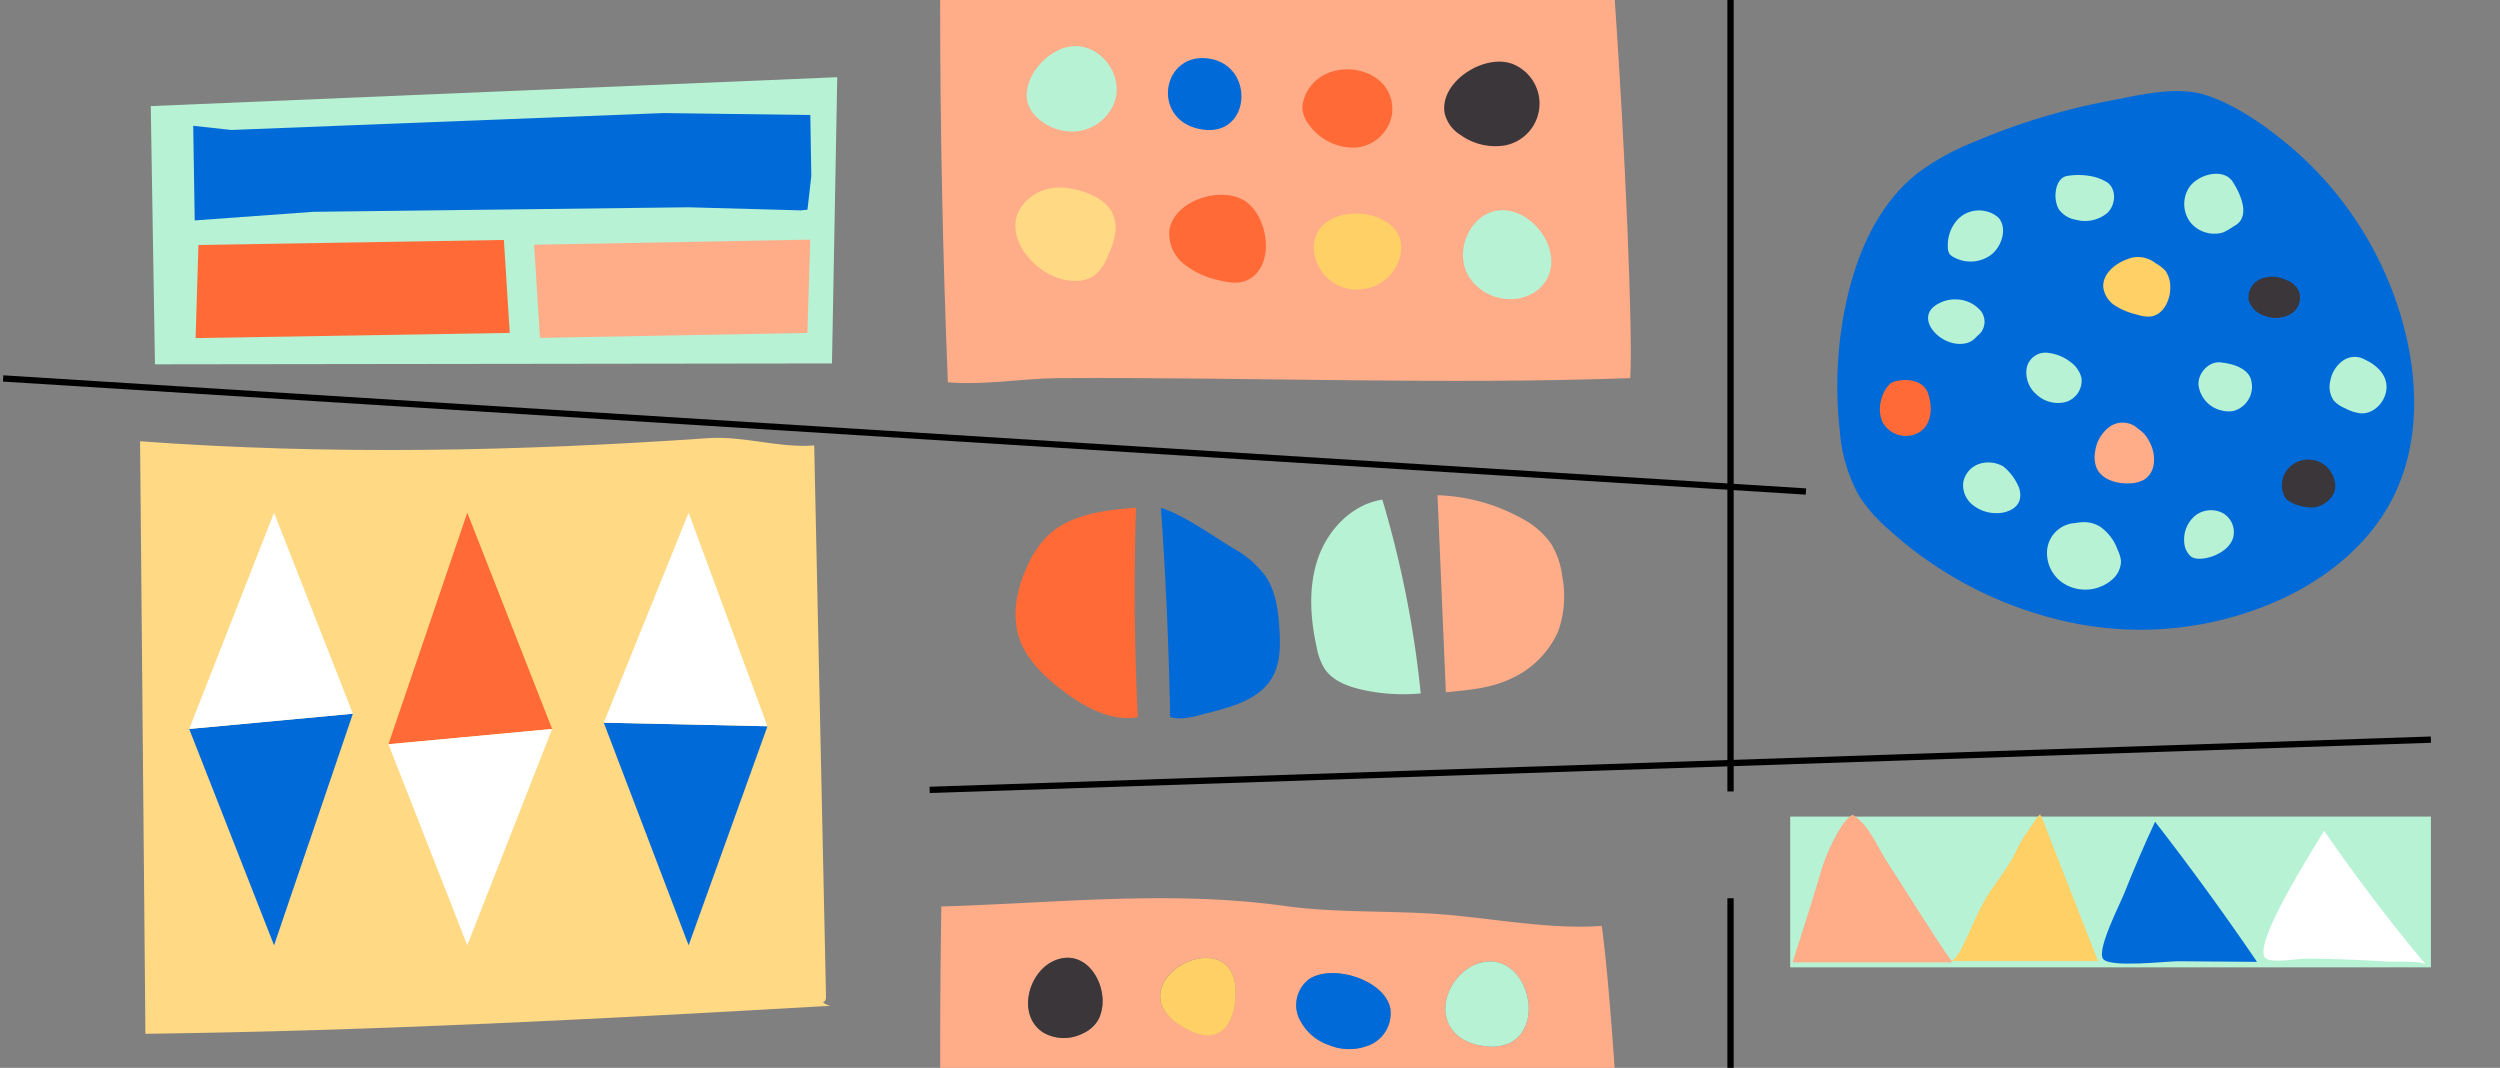 <svg id="Layer_1" data-name="Layer 1" xmlns="http://www.w3.org/2000/svg" viewBox="0 0 398 170"><rect x="0" y="0" width="398" height="170" fill="#808080" stroke="none"/><defs><style>.cls-1{fill:#ffac89;}.cls-2,.cls-9{fill:none;}.cls-3{fill:#ffd984;}.cls-4{fill:#b7f2d4;}.cls-5{fill:#006ad9;}.cls-6{fill:#ff6a36;}.cls-7{fill:#ffd065;}.cls-8{fill:#fff;}.cls-9{stroke:#000;stroke-miterlimit:10;}.cls-10{fill:#3b3639;}</style></defs><title>ST__19_Building a Layout Library16_Forms</title><path class="cls-1" d="M168.53,60.2c30.57-.18,60.91,1.06,91,0,.47-6.61-.84-37.08-2.46-60.21H149.67q0,30.46,1.23,60.87C156.57,61.37,162.85,60.23,168.53,60.2Z"/><rect class="cls-2" width="398" height="170"/><path class="cls-3" d="M129.62,70.92l1.88,87.65c0,.35,0,.78-.36.91s.71.6,1.06.64c-36.42,2.09-72.57,4-109.05,4.46l-.85-94.33c30.14,2.21,60.19,1.6,90.33-.49C118.45,69.36,123.8,71.33,129.62,70.92Z"/><polygon class="cls-4" points="133.29 12.29 24 16.89 24.67 58 132.45 57.86 133.29 12.29"/><polygon class="cls-5" points="31 35.09 30.76 20.03 36.81 20.69 105.62 18 129 18.31 129.16 28.02 128.55 33.38 127.48 33.49 109.59 33 49.88 33.72 31 35.09"/><polygon class="cls-1" points="85.96 53.79 85.03 38.96 128.99 38.15 128.54 53 85.96 53.79"/><polygon class="cls-6" points="31.14 53.82 31.59 39 80.22 38.2 81.15 53 31.14 53.82"/><rect class="cls-4" x="285" y="130" width="102" height="24"/><path class="cls-1" d="M289.73,139.29c1.38-4.84,3.95-9.15,5.22-9.58,2.74,1.76,3.72,4.89,5.89,8.15,1.67,2.5,8,12.72,10,15.35H297.36c-3.09,0-3.3,0-11.95,0C285.45,152.77,288.32,144.24,289.73,139.29Z"/><path class="cls-7" d="M324.72,129.63c.1,0,.15-.1.25-.12a3.72,3.72,0,0,0-1.07,1.25c-.66,1-1.45,2-2.07,3.1-.5.85-.89,1.76-1.37,2.63-1.28,2.3-3,4.33-4.33,6.56s-2.34,4.88-3.55,7.3A8.14,8.14,0,0,1,310.8,153H334l-9-23"/><path class="cls-5" d="M343.09,130.82q8.46,10.9,16.23,22.31l-12.5-.1c-1.91,0-10.9,1.06-12-.36s2.73-8.82,3.36-10.45Q340.47,136.45,343.09,130.82Z"/><path class="cls-8" d="M370,132.26q7.58,11,16.18,21.31c-.56-.67-5.09-.42-6-.48q-3.3-.22-6.6-.34t-6.33-.14c-1.36,0-5.41.73-6.49,0C358.15,150.91,368.42,134.93,370,132.26Z"/><path class="cls-6" d="M180.85,80.83q-.53,16.66.29,33.34c-4.56.81-9.19-2-12.79-4.87-2.5-2-4.86-4.41-6-7.43-1.41-3.92-.45-8.34,1.36-12.09a15.71,15.71,0,0,1,2.86-4.27C170.24,81.84,175.71,81.23,180.85,80.83Z"/><path class="cls-5" d="M184.82,80.84q1.16,16.64,1.47,33.32c2.1.58,4.22-.21,6.34-.74,3.76-.95,7.92-2.18,9.88-5.52,1.34-2.28,1.34-5.08,1.18-7.72-.18-3-.59-6.08-2.27-8.54a15.84,15.84,0,0,0-5.09-4.35C192.88,85.22,188.64,82.07,184.82,80.84Z"/><path class="cls-4" d="M220.07,79.54c-4.77.73-8.61,4.7-10.21,9.25s-1.28,9.57-.24,14.28a9.83,9.83,0,0,0,1.21,3.32c1.3,2,3.7,2.89,6,3.41a29.91,29.91,0,0,0,9.35.59A166.51,166.51,0,0,0,220.07,79.54Z"/><path class="cls-1" d="M228.85,78.84l1.33,31.37c3.6-.36,7.2-.62,10.45-2.21a14.82,14.82,0,0,0,7.45-7.55,16.66,16.66,0,0,0,.65-8.58,13.12,13.12,0,0,0-1.85-5.4,13.3,13.3,0,0,0-4.49-3.87A29.6,29.6,0,0,0,228.85,78.84Z"/><polygon class="cls-5" points="56.18 113.62 30.12 116.05 43.63 150.49 56.18 113.62"/><polygon class="cls-8" points="30.12 116.05 56.18 113.62 43.63 81.62 30.12 116.05"/><polygon class="cls-5" points="122.18 115.62 96.12 115.05 109.63 150.49 122.18 115.62"/><polygon class="cls-8" points="96.12 115.05 122.18 115.62 109.63 81.62 96.12 115.05"/><polygon class="cls-6" points="61.84 118.48 87.9 116.05 74.39 81.62 61.84 118.48"/><polygon class="cls-8" points="87.9 116.05 61.84 118.48 74.39 150.49 87.9 116.05"/><line class="cls-9" x1="0.5" y1="60.25" x2="287.5" y2="78.25"/><line class="cls-9" x1="275.5" x2="275.5" y2="126"/><line class="cls-9" x1="275.5" y1="143" x2="275.5" y2="170"/><line class="cls-9" x1="148" y1="125.75" x2="387" y2="117.75"/><path class="cls-3" d="M171,44.71a5.47,5.47,0,0,0,3-.68,7,7,0,0,0,2.3-3.12c1.92-4,2.14-7.63-2.29-9.77-2.77-1.34-6.54-1.94-9.28-.21C157.51,35.48,164.38,44.66,171,44.71Z"/><path class="cls-6" d="M186.18,36.53A6.2,6.2,0,0,0,188.44,42a13.36,13.36,0,0,0,5.56,2.6c1.58.4,3.34.67,4.78-.1,4.38-2.36,3.08-10.31-.74-12.6S187,31.94,186.18,36.53Z"/><path class="cls-7" d="M209.21,40.19a6.94,6.94,0,0,0,4.1,5.38,6.78,6.78,0,0,0,3.34.5,7,7,0,0,0,5.72-3.81C226.91,32.51,208.08,30.87,209.21,40.19Z"/><path class="cls-4" d="M233.91,44.15a7.85,7.85,0,0,0,6.61,3.47A6.9,6.9,0,0,0,245,46c4.47-4,.62-11.28-4.53-12.39C234.82,32.36,231,39.56,233.91,44.15Z"/><path class="cls-4" d="M164.72,18.32a8.11,8.11,0,0,0,7,2.56,7.29,7.29,0,0,0,5.73-4.67C179,11.68,174.8,6.45,170,7.47,165.6,8.4,161.23,14.52,164.72,18.32Z"/><path class="cls-5" d="M190.81,20.51c8.28,1.87,9.23-9.95,1.76-11.17S183.16,18.78,190.81,20.51Z"/><path class="cls-6" d="M207.59,15.75a4.31,4.31,0,0,0-.24,1.67,4.91,4.91,0,0,0,1.11,2.52,8.66,8.66,0,0,0,7.38,3.55,6.37,6.37,0,0,0,5.78-5.36C222.41,10.06,210,8.36,207.59,15.75Z"/><path class="cls-10" d="M230,18.1a5.63,5.63,0,0,0,2.54,3.4,9.46,9.46,0,0,0,7.15,1.63,6.78,6.78,0,0,0,1.76-12.65C237,8,229,12.85,230,18.1Z"/><path class="cls-1" d="M255,147.4c-7.86.61-17.15-1.15-25-1.8-8.11-.68-17.22-.22-25.31-1.35-18.45-2.57-36.33-.48-54.83.06q-.2,12.84-.18,25.69H257.05C256.39,160.52,255.67,152.26,255,147.4Zm-79.72,13.83a5.5,5.5,0,0,1-.48,1.19,5.4,5.4,0,0,1-2.49,2.13,6.6,6.6,0,0,1-6.16-.14c-4.28-2.67-2.54-9.65,1.7-11.48C173,150.74,176.53,156.9,175.28,161.24Zm21.24-1.18c-.28,1.74-1,3.6-2.6,4.37-1.91.94-4.18-.08-6-1.23a6.72,6.72,0,0,1-3-3.24C182.65,153,198.57,147.36,196.52,160.06Zm21.86,6.16a8.38,8.38,0,0,1-6.76.17,8.12,8.12,0,0,1-4.88-4.46,5.17,5.17,0,0,1,1.71-6.07c3.73-2.4,11.84.09,12.87,4.59A5.48,5.48,0,0,1,218.38,166.22Zm22.1-.23a7.09,7.09,0,0,1-4.33.52,8.27,8.27,0,0,1-3.46-1.18c-5.33-3.55-1.64-11.56,3.94-12.22C243,152.35,246,163,240.47,166Z"/><path class="cls-10" d="M167.85,152.94c-4.24,1.83-6,8.81-1.7,11.48a6.6,6.6,0,0,0,6.16.14,5.4,5.4,0,0,0,2.49-2.13,5.5,5.5,0,0,0,.48-1.19C176.53,156.9,173,150.74,167.85,152.94Z"/><path class="cls-7" d="M184.94,160a6.72,6.72,0,0,0,3,3.24c1.79,1.15,4.06,2.17,6,1.23,1.58-.78,2.32-2.63,2.6-4.37C198.57,147.36,182.65,153,184.94,160Z"/><path class="cls-5" d="M208.44,155.86a5.17,5.17,0,0,0-1.71,6.07,8.12,8.12,0,0,0,4.88,4.46,8.38,8.38,0,0,0,6.76-.17,5.48,5.48,0,0,0,2.94-5.77C220.28,155.94,212.17,153.45,208.44,155.86Z"/><path class="cls-4" d="M236.63,153.1c-5.58.66-9.27,8.68-3.94,12.22a8.27,8.27,0,0,0,3.46,1.18,7.09,7.09,0,0,0,4.33-.52C246,163,243,152.35,236.63,153.1Z"/><path class="cls-5" d="M314.1,22.67a38.56,38.56,0,0,0-8.87,4.94c-6.13,4.84-9.49,12.43-11.2,20a63.16,63.16,0,0,0-1.12,21.06A24.89,24.89,0,0,0,296,79a25.12,25.12,0,0,0,4.8,5.4,62.21,62.21,0,0,0,30,14.93,54.09,54.09,0,0,0,33.08-4.27c6.86-3.32,13.06-8.38,16.68-15.08,5-9.17,4.55-20.46,1.43-30.4a56.67,56.67,0,0,0-17.38-26.26c-3.85-3.23-8.62-6.62-13.45-8.18s-11,.11-15.79,1A103.79,103.79,0,0,0,314.1,22.67Z"/><path class="cls-4" d="M316,33.6A4.67,4.67,0,0,0,311.61,35a6.08,6.08,0,0,0-1.51,4.44,1.86,1.86,0,0,0,.24.94,1.81,1.81,0,0,0,.65.54,5.52,5.52,0,0,0,6.07-.41c1.67-1.37,2.52-4.18,1.13-5.82A4.34,4.34,0,0,0,316,33.6Z"/><path class="cls-4" d="M329.14,28c-2,.28-2.41,3.73-1.31,5.41A4.23,4.23,0,0,0,330.54,35a5.51,5.51,0,0,0,5-1.15c1.28-1.27,1.43-3.66,0-4.77a7.31,7.31,0,0,0-2.25-.95A11,11,0,0,0,329.14,28Z"/><path class="cls-4" d="M355.4,28.87c-1.48-2.16-5.46-1.16-6.91,1a4.86,4.86,0,0,0,.19,5.49A4.92,4.92,0,0,0,353.93,37a10.87,10.87,0,0,0,1.72-1C358.83,34.39,356,29.75,355.4,28.87Z"/><path class="cls-7" d="M343.16,41.9a4.46,4.46,0,0,0-4.54-.62c-2,.74-3.91,2.37-3.78,4.45a4.15,4.15,0,0,0,2,3,11.58,11.58,0,0,0,3.46,1.38,5.53,5.53,0,0,0,2,.29c2.05-.2,3.23-2.56,3.21-4.63a4.44,4.44,0,0,0-.79-2.68A6.18,6.18,0,0,0,343.16,41.9Z"/><path class="cls-10" d="M363.83,44.53a4.86,4.86,0,0,0-4-.09A3.16,3.16,0,0,0,358,47.83a3.81,3.81,0,0,0,2.69,2.5,4.74,4.74,0,0,0,4-.35A3,3,0,0,0,366,46.42,3.39,3.39,0,0,0,363.83,44.53Z"/><path class="cls-4" d="M376.59,57.3a3.28,3.28,0,0,0-3.59.11,5,5,0,0,0-2,3.16,3.88,3.88,0,0,0,.55,3.22A5,5,0,0,0,373.35,65a6.77,6.77,0,0,0,2.44.8c2.45.18,4.56-2.49,4.08-4.91S376.59,57.3,376.59,57.3Z"/><path class="cls-4" d="M353.75,57.73c-1.94-.4-3.85,1.56-3.75,3.54a4.75,4.75,0,0,0,3.74,4.09,4.48,4.48,0,0,0,1.76.08,4,4,0,0,0,2.74-5.34C357.3,58,353.75,57.73,353.75,57.73Z"/><path class="cls-10" d="M368.89,80.68a4.19,4.19,0,0,0,2.73-2.33,3.42,3.42,0,0,0,0-2,4.28,4.28,0,0,0-7.42-1.66,4,4,0,0,0-.47,4.42C364.56,80.48,367.79,81.05,368.89,80.68Z"/><path class="cls-4" d="M348.82,88.61a3.19,3.19,0,0,1-1.09-2.32,4.9,4.9,0,0,1,1.74-4.19,4.07,4.07,0,0,1,4.43-.4,3.49,3.49,0,0,1,1.57,4.06,4.05,4.05,0,0,1-1.28,1.72C352.51,88.86,349.79,89.35,348.82,88.61Z"/><path class="cls-4" d="M334.33,83.84a7.59,7.59,0,0,1,2.81,3.73,5.2,5.2,0,0,1,.52,1.7,3.89,3.89,0,0,1-1.41,3,6.5,6.5,0,0,1-8.08.37,5.75,5.75,0,0,1-2.24-5.33,4.79,4.79,0,0,1,4-4C331,83.25,332.35,82.7,334.33,83.84Z"/><path class="cls-1" d="M340.4,68.27a3.58,3.58,0,0,0-4.43-.41,5.77,5.77,0,0,0-2.42,4,4.73,4.73,0,0,0,.18,2.52c.78,1.95,3.21,2.68,5.3,2.57a4.85,4.85,0,0,0,2.27-.57c2-1.17,2-4.12.86-6.11A4.89,4.89,0,0,0,340.4,68.27Z"/><path class="cls-4" d="M326.22,56.2a3.05,3.05,0,0,0-3.56,2.33,4.58,4.58,0,0,0,1.55,4.27A5,5,0,0,0,328.86,64a3.55,3.55,0,0,0,2.51-3.84,4.5,4.5,0,0,0-1.83-2.59A7,7,0,0,0,326.22,56.2Z"/><path class="cls-4" d="M318.93,74.26a4.76,4.76,0,0,0-3.9-.39,3.84,3.84,0,0,0-2.48,2.94A4,4,0,0,0,314,80.34a5.94,5.94,0,0,0,3.64,1.35c1.58.07,3.4-.56,3.88-2.06a3.37,3.37,0,0,0-.29-2.43A8.35,8.35,0,0,0,318.93,74.26Z"/><path class="cls-6" d="M300.93,61.07a5.13,5.13,0,0,0-1.45,2.62,5.27,5.27,0,0,0,.2,3.49,4.25,4.25,0,0,0,5.91,1.62c1.95-1.24,2.11-3.92,1.38-6.11C306,59.75,301.69,60.4,300.93,61.07Z"/><path class="cls-4" d="M308.66,48.31a5.34,5.34,0,0,1,3-.63,5.18,5.18,0,0,1,3.69,1.83,2.79,2.79,0,0,1-.35,3.8c-.55.39-1,1.44-3,1.44C308.37,54.75,304.71,50.29,308.66,48.31Z"/></svg>